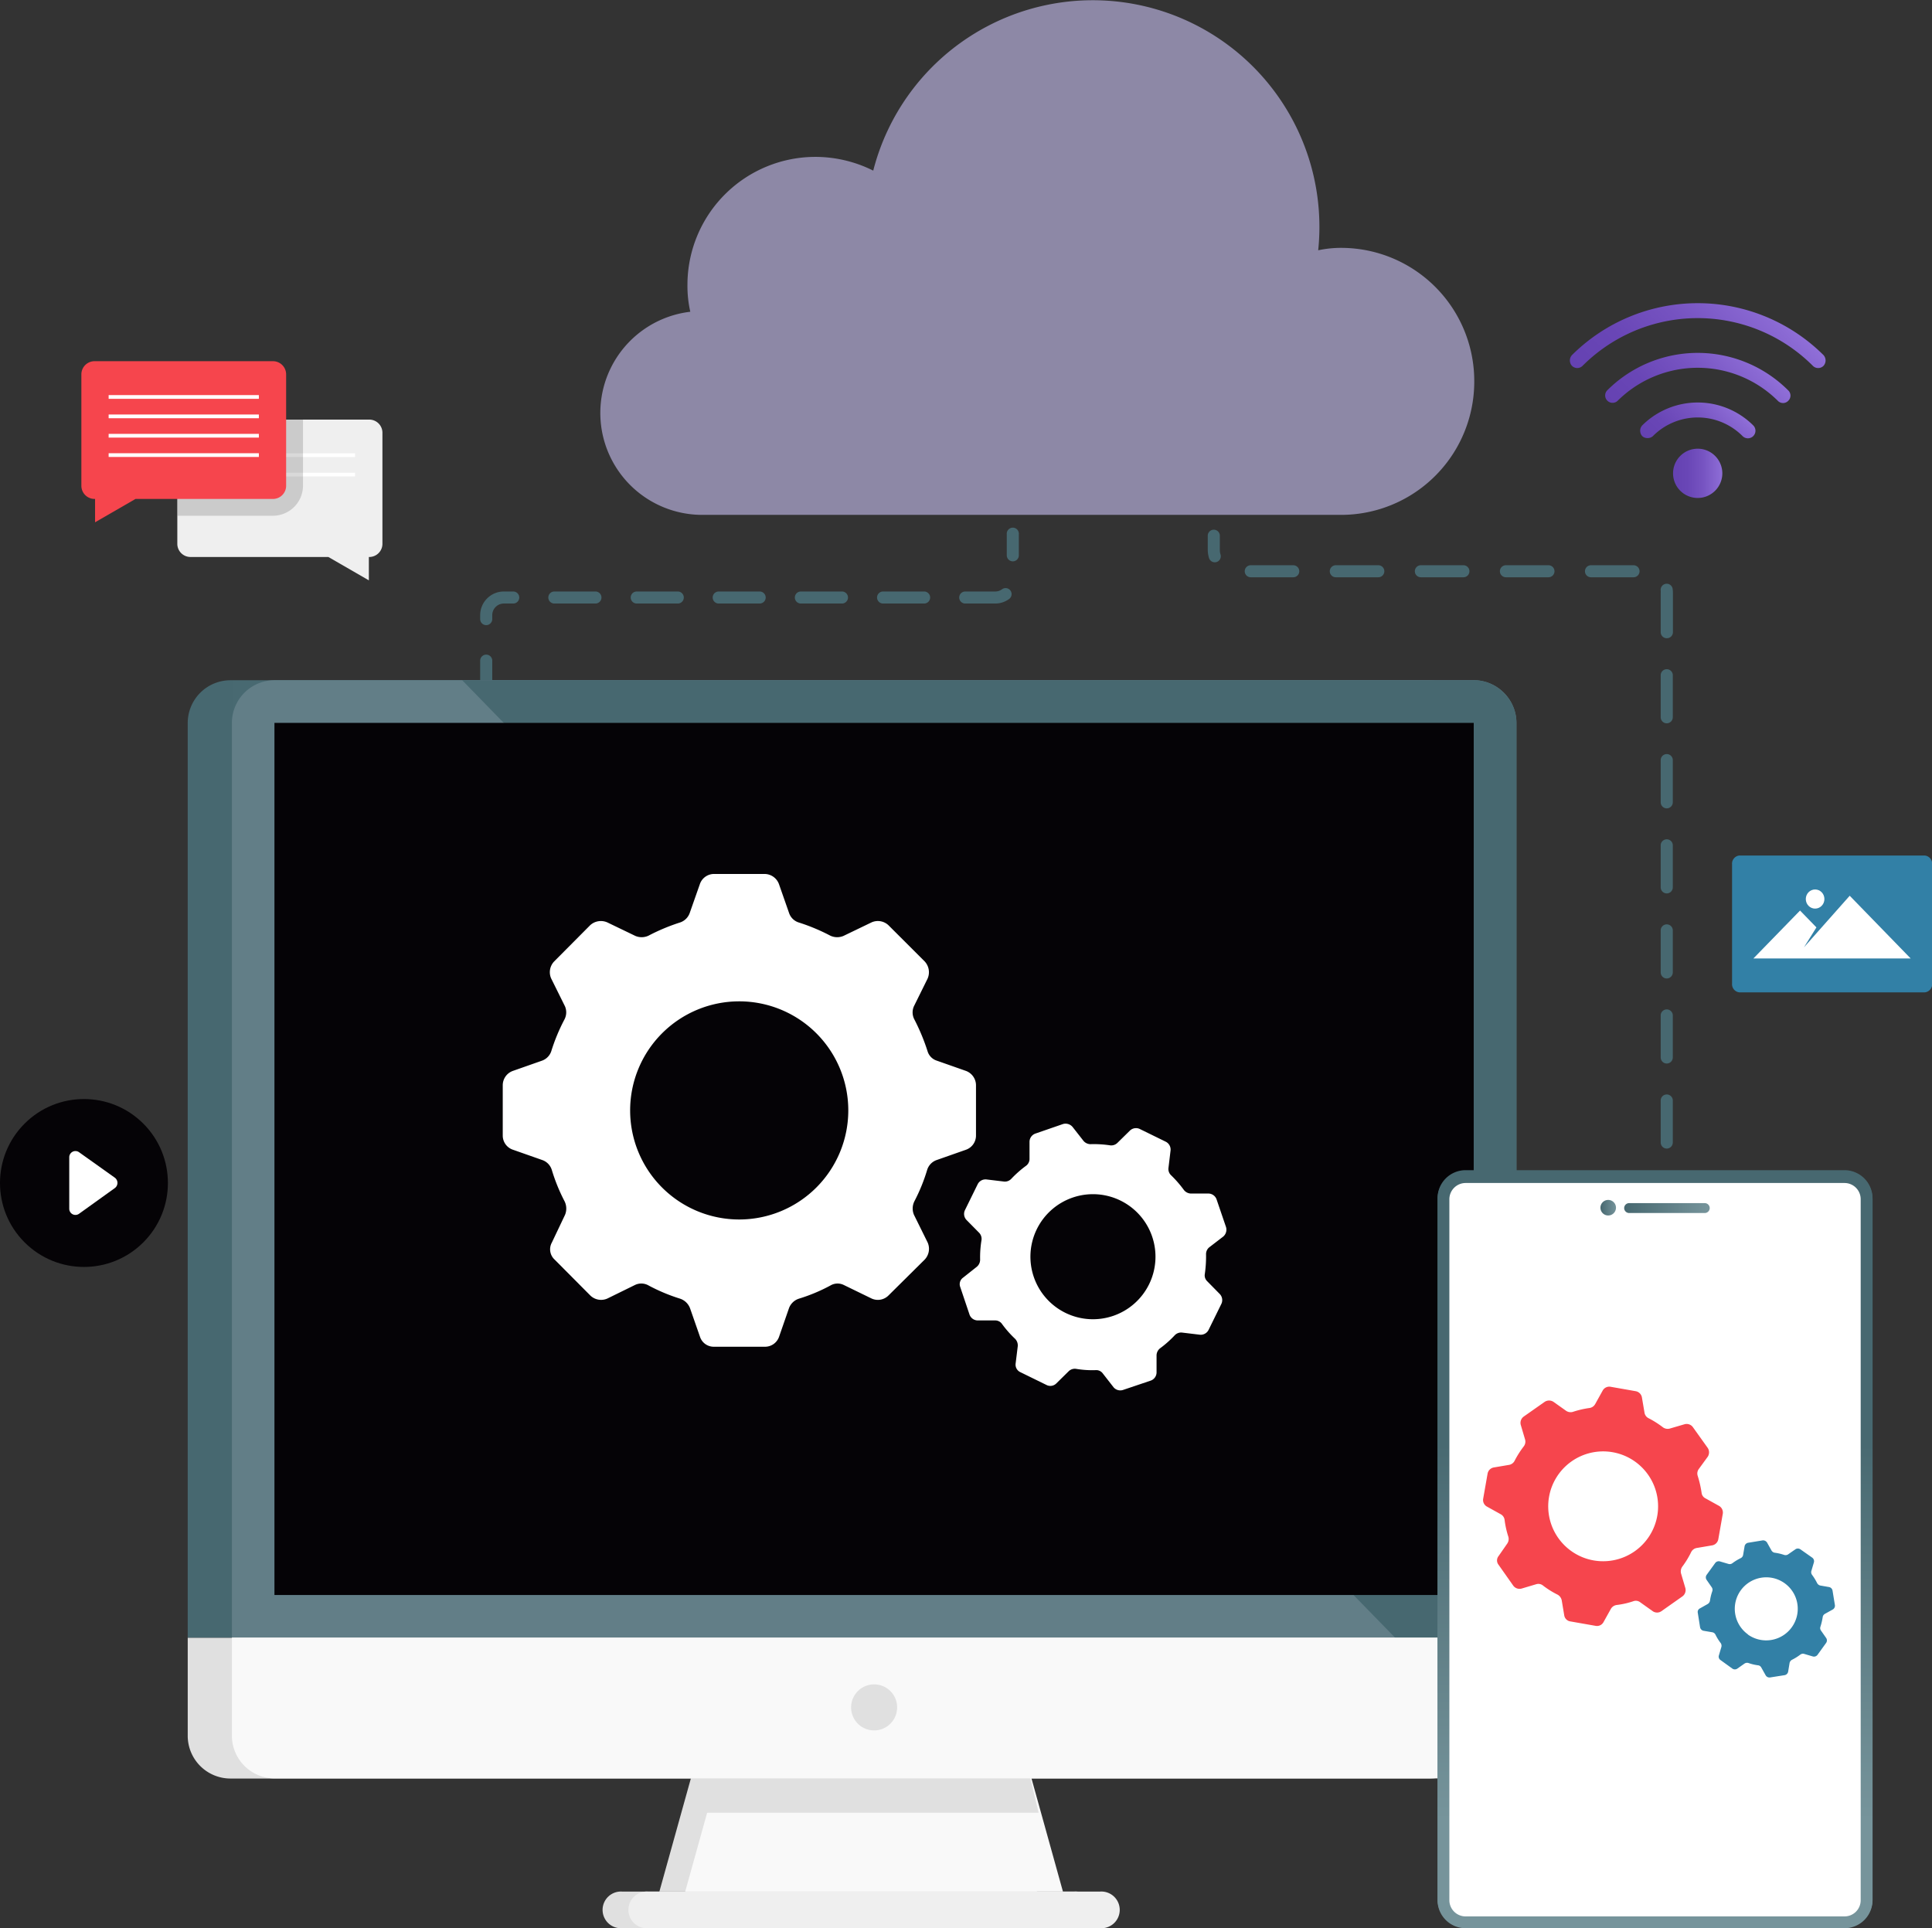 <svg xmlns="http://www.w3.org/2000/svg" xmlns:xlink="http://www.w3.org/1999/xlink" viewBox="0 0 439.97 439.14"><rect x="0" y="0" width="439.97" height="439.14" fill="#333333" stroke="none"/><defs><style>.cls-1{fill:#476870;}.cls-2{fill:url(#linear-gradient);}.cls-3{fill:#e0e0e0;}.cls-4{fill:#f9f9f9;}.cls-5{fill:#627e87;}.cls-6{fill:#050306;}.cls-7{fill:#efefef;}.cls-8{fill:url(#New_Gradient_Swatch_copy_7);}.cls-9{fill:#fff;}.cls-10{fill:url(#New_Gradient_Swatch_copy_7-2);}.cls-11{fill:url(#New_Gradient_Swatch_copy_7-3);}.cls-12{fill:url(#New_Gradient_Swatch_copy_7-4);}.cls-13{fill:url(#New_Gradient_Swatch_copy_7-5);}.cls-14{fill:url(#New_Gradient_Swatch_copy_7-6);}.cls-15{fill:#8d88a6;}.cls-16{fill:#f6454d;}.cls-17{fill:#3280a6;}.cls-18{fill:url(#New_Gradient_Swatch);}.cls-19{fill:url(#New_Gradient_Swatch-2);}.cls-20{fill:url(#New_Gradient_Swatch-3);}.cls-21{fill:url(#New_Gradient_Swatch-4);}.cls-22{opacity:0.15;}</style><linearGradient id="linear-gradient" x1="42.75" y1="263.94" x2="335.29" y2="263.94" gradientUnits="userSpaceOnUse"><stop offset="0" stop-color="#476870"/><stop offset="0.28" stop-color="#4b6c74"/><stop offset="0.59" stop-color="#587880"/><stop offset="0.91" stop-color="#6e8d94"/><stop offset="1" stop-color="#76949b"/></linearGradient><linearGradient id="New_Gradient_Swatch_copy_7" x1="376.9" y1="326.74" x2="376.9" y2="414.3" gradientUnits="userSpaceOnUse"><stop offset="0" stop-color="#476870"/><stop offset="1" stop-color="#76949b"/></linearGradient><linearGradient id="New_Gradient_Swatch_copy_7-2" x1="364.49" y1="274.9" x2="368.02" y2="274.9" xlink:href="#New_Gradient_Swatch_copy_7"/><linearGradient id="New_Gradient_Swatch_copy_7-3" x1="369.83" y1="274.9" x2="389.31" y2="274.9" xlink:href="#New_Gradient_Swatch_copy_7"/><linearGradient id="New_Gradient_Swatch_copy_7-4" x1="376.9" y1="326.96" x2="376.9" y2="414.52" xlink:href="#New_Gradient_Swatch_copy_7"/><linearGradient id="New_Gradient_Swatch_copy_7-5" x1="364.49" y1="275.13" x2="368.02" y2="275.13" xlink:href="#New_Gradient_Swatch_copy_7"/><linearGradient id="New_Gradient_Swatch_copy_7-6" x1="369.83" y1="275.13" x2="389.31" y2="275.13" xlink:href="#New_Gradient_Swatch_copy_7"/><linearGradient id="New_Gradient_Swatch" x1="371.69" y1="97.02" x2="401.55" y2="67.16" gradientUnits="userSpaceOnUse"><stop offset="0" stop-color="#6542b2"/><stop offset="0.29" stop-color="#6946b6"/><stop offset="0.6" stop-color="#7653c1"/><stop offset="0.93" stop-color="#8a69d3"/><stop offset="1" stop-color="#906fd8"/></linearGradient><linearGradient id="New_Gradient_Swatch-2" x1="379.69" y1="105.03" x2="393.55" y2="91.17" xlink:href="#New_Gradient_Swatch"/><linearGradient id="New_Gradient_Swatch-3" x1="375.72" y1="101" x2="397.52" y2="79.19" xlink:href="#New_Gradient_Swatch"/><linearGradient id="New_Gradient_Swatch-4" x1="381.01" y1="107.8" x2="392.22" y2="107.8" xlink:href="#New_Gradient_Swatch"/></defs><g id="Layer_2" data-name="Layer 2"><g id="Layer_1-2" data-name="Layer 1"><g id="Cloud_Services" data-name="Cloud Services"><path class="cls-1" d="M230.65,113.4a1.37,1.37,0,0,1-1.38-1.37v-4.81a1.38,1.38,0,0,1,2.75,0V112A1.37,1.37,0,0,1,230.65,113.4Z"/><path class="cls-1" d="M230.65,127.84a1.37,1.37,0,0,1-1.38-1.37v-4.8a1.38,1.38,0,1,1,2.75,0v4.8A1.37,1.37,0,0,1,230.65,127.84Z"/><path class="cls-1" d="M110.72,161.08a1.37,1.37,0,0,1-1.37-1.37v-9.36a1.38,1.38,0,0,1,2.75,0v9.36A1.37,1.37,0,0,1,110.72,161.08Zm0-18.71a1.37,1.37,0,0,1-1.37-1.38v-.89a5.39,5.39,0,0,1,5.39-5.39h2.14a1.37,1.37,0,1,1,0,2.74h-2.14a2.65,2.65,0,0,0-2.64,2.65V141A1.38,1.38,0,0,1,110.72,142.37Zm115.91-4.92h-6.82a1.37,1.37,0,0,1,0-2.74h6.82a2.62,2.62,0,0,0,1.56-.51,1.37,1.37,0,1,1,1.62,2.21A5.33,5.33,0,0,1,226.63,137.45Zm-16.18,0H201.1a1.37,1.37,0,1,1,0-2.74h9.35a1.37,1.37,0,1,1,0,2.74Zm-18.71,0h-9.36a1.37,1.37,0,0,1,0-2.74h9.36a1.37,1.37,0,0,1,0,2.74Zm-18.71,0h-9.36a1.37,1.37,0,0,1,0-2.74H173a1.37,1.37,0,0,1,0,2.74Zm-18.72,0H145a1.37,1.37,0,1,1,0-2.74h9.35a1.37,1.37,0,1,1,0,2.74Zm-18.71,0h-9.36a1.37,1.37,0,1,1,0-2.74h9.36a1.37,1.37,0,1,1,0,2.74Z"/><path class="cls-1" d="M110.72,175.32a1.37,1.37,0,0,1-1.37-1.38v-4.8a1.38,1.38,0,0,1,2.75,0v4.8A1.38,1.38,0,0,1,110.72,175.32Z"/><path class="cls-1" d="M110.72,184.94a1.37,1.37,0,0,1-1.37-1.37v-4.81a1.38,1.38,0,0,1,2.75,0v4.81A1.37,1.37,0,0,1,110.72,184.94Z"/><path class="cls-1" d="M276.64,128.06a1.38,1.38,0,0,1-1.32-1,6.54,6.54,0,0,1-.28-1.85V121.9a1.38,1.38,0,0,1,2.75,0v3.34a3.53,3.53,0,0,0,.16,1.05,1.37,1.37,0,0,1-1.31,1.77Z"/><path class="cls-1" d="M379.57,261.58a1.38,1.38,0,0,1-1.38-1.37v-9.69a1.38,1.38,0,0,1,2.75,0v9.69A1.38,1.38,0,0,1,379.57,261.58Zm0-19.37a1.38,1.38,0,0,1-1.38-1.37v-9.69a1.38,1.38,0,0,1,2.75,0v9.69A1.38,1.38,0,0,1,379.57,242.21Zm0-19.37a1.38,1.38,0,0,1-1.38-1.37v-9.69a1.38,1.38,0,0,1,2.75,0v9.69A1.38,1.38,0,0,1,379.57,222.84Zm0-19.37a1.38,1.38,0,0,1-1.38-1.38v-9.68a1.38,1.38,0,0,1,2.75,0v9.68A1.38,1.38,0,0,1,379.57,203.47Zm0-19.37a1.38,1.38,0,0,1-1.38-1.38V173a1.38,1.38,0,0,1,2.75,0v9.68A1.38,1.38,0,0,1,379.57,184.1Zm0-19.37a1.38,1.38,0,0,1-1.38-1.38v-9.68a1.38,1.38,0,0,1,2.75,0v9.68A1.38,1.38,0,0,1,379.57,164.73Zm0-19.38a1.37,1.37,0,0,1-1.38-1.37v-9a2.32,2.32,0,0,0,0-.47,1.38,1.38,0,0,1,1.17-1.55,1.36,1.36,0,0,1,1.55,1.17,6.15,6.15,0,0,1,.06.87v9A1.37,1.37,0,0,1,379.57,145.35ZM372,131.47h-9.69a1.37,1.37,0,0,1,0-2.74H372a1.37,1.37,0,0,1,0,2.74Zm-19.37,0h-9.69a1.37,1.37,0,0,1,0-2.74h9.69a1.37,1.37,0,0,1,0,2.74Zm-19.37,0h-9.69a1.37,1.37,0,1,1,0-2.74h9.69a1.37,1.37,0,0,1,0,2.74Zm-19.38,0H304.2a1.37,1.37,0,1,1,0-2.74h9.68a1.37,1.37,0,1,1,0,2.74Zm-19.37,0h-9.68a1.37,1.37,0,1,1,0-2.74h9.68a1.37,1.37,0,1,1,0,2.74Z"/><path class="cls-1" d="M379.57,276.13a1.37,1.37,0,0,1-1.38-1.37V270a1.38,1.38,0,0,1,2.75,0v4.8A1.37,1.37,0,0,1,379.57,276.13Z"/><path class="cls-2" d="M335.29,373V164.63a9.75,9.75,0,0,0-9.72-9.71H52.47a9.74,9.74,0,0,0-9.72,9.71V373Z"/><path class="cls-3" d="M335.29,373v22.34a9.75,9.75,0,0,1-9.72,9.71H52.47a9.74,9.74,0,0,1-9.72-9.71V373Z"/><polygon class="cls-3" points="236.18 430.79 150.16 430.79 158.62 400.39 227.72 400.39 236.18 430.79"/><path class="cls-3" d="M244.73,430.79H141.61a4.18,4.18,0,1,0,0,8.35H244.73a4.18,4.18,0,1,0,0-8.35Z"/><polygon class="cls-4" points="242.06 430.79 156.04 430.79 164.5 400.39 233.61 400.39 242.06 430.79"/><path class="cls-5" d="M345.33,164.61V372.94H52.81V164.61a9.74,9.74,0,0,1,9.7-9.7H335.62A9.75,9.75,0,0,1,345.33,164.61Z"/><path class="cls-1" d="M345.34,164.61V373H317.73L105.24,154.9H335.62a9.62,9.62,0,0,1,7.07,3.14A9.43,9.43,0,0,1,345.34,164.61Z"/><polygon class="cls-6" points="62.5 363.25 62.5 164.63 335.61 164.63 335.6 363.25 62.5 363.25"/><polygon class="cls-3" points="158.6 400.53 155.69 412.83 236.52 412.83 233.58 400.53 158.6 400.53"/><path class="cls-4" d="M345.33,372.94v22.37a9.75,9.75,0,0,1-9.71,9.71H62.51a9.74,9.74,0,0,1-9.7-9.71V372.94Z"/><path class="cls-3" d="M204.3,388.85a5.24,5.24,0,1,1-5.24-5.24A5.23,5.23,0,0,1,204.3,388.85Z"/><path class="cls-7" d="M250.61,430.79H147.49a4.18,4.18,0,1,0,0,8.35H250.61a4.18,4.18,0,1,0,0-8.35Z"/><path class="cls-8" d="M426.43,272.9V432.54a6.39,6.39,0,0,1-6.38,6.38H333.77a6.39,6.39,0,0,1-6.4-6.38V272.9a6.39,6.39,0,0,1,6.4-6.4h86.28A6.4,6.4,0,0,1,426.43,272.9Z"/><path class="cls-9" d="M333.77,436.23a3.71,3.71,0,0,1-3.71-3.69V272.9a3.72,3.72,0,0,1,3.71-3.71h86.28a3.7,3.7,0,0,1,3.68,3.71V432.54a3.69,3.69,0,0,1-3.68,3.69Z"/><path class="cls-10" d="M368,275a1.77,1.77,0,1,1-1.77-1.76A1.73,1.73,0,0,1,368,275Z"/><path class="cls-11" d="M388.17,276H371a1.14,1.14,0,0,1-1.13-1.14h0a1.14,1.14,0,0,1,1.13-1.13h17.21a1.14,1.14,0,0,1,1.14,1.13h0A1.14,1.14,0,0,1,388.17,276Z"/><path class="cls-12" d="M426.43,273.12V432.77a6.38,6.38,0,0,1-6.38,6.37H333.77a6.38,6.38,0,0,1-6.4-6.37V273.12a6.39,6.39,0,0,1,6.4-6.4h86.28A6.4,6.4,0,0,1,426.43,273.12Z"/><path class="cls-9" d="M333.77,436.45a3.7,3.7,0,0,1-3.71-3.68V273.12a3.71,3.71,0,0,1,3.71-3.7h86.28a3.69,3.69,0,0,1,3.68,3.7V432.77a3.68,3.68,0,0,1-3.68,3.68Z"/><path class="cls-13" d="M368,275.18a1.77,1.77,0,0,1-3.53,0,1.77,1.77,0,1,1,3.53,0Z"/><path class="cls-14" d="M388.17,276.26H371a1.14,1.14,0,0,1-1.13-1.13h0A1.14,1.14,0,0,1,371,274h17.21a1.14,1.14,0,0,1,1.14,1.14h0A1.14,1.14,0,0,1,388.17,276.26Z"/><path class="cls-15" d="M335.73,86.87a30.34,30.34,0,0,1-30.29,30.39H159.87A23.21,23.21,0,0,1,157.2,71a26.52,26.52,0,0,1-.65-6.12A29.15,29.15,0,0,1,185.7,35.73a29.47,29.47,0,0,1,13.16,3.13A51.61,51.61,0,0,1,300.19,57a24.75,24.75,0,0,1,5.25-.55A30.33,30.33,0,0,1,335.73,86.87Z"/><path class="cls-9" d="M219.91,243.87l-6.6-2.32a3.22,3.22,0,0,1-2.08-2.14,46.71,46.71,0,0,0-3-7.23,3.43,3.43,0,0,1-.11-3l3.12-6.31a3.62,3.62,0,0,0-.69-3.94l-8.22-8.21a3.51,3.51,0,0,0-3.88-.64l-6.37,3.07a3.66,3.66,0,0,1-3-.06,44.22,44.22,0,0,0-7.18-3,3.4,3.4,0,0,1-2.2-2.14l-2.31-6.6a3.51,3.51,0,0,0-3.3-2.31H162.62a3.41,3.41,0,0,0-3.24,2.31l-2.32,6.6a3.49,3.49,0,0,1-2.2,2.14,44.48,44.48,0,0,0-7.17,3,3.67,3.67,0,0,1-3,.06l-6.37-3.07a3.61,3.61,0,0,0-3.93.64l-8.16,8.21a3.53,3.53,0,0,0-.7,3.94l3.13,6.31a3.47,3.47,0,0,1-.12,3,42.27,42.27,0,0,0-3,7.23,3.45,3.45,0,0,1-2.08,2.14l-6.6,2.32a3.47,3.47,0,0,0-2.37,3.29v11.46a3.4,3.4,0,0,0,2.37,3.24l6.6,2.32a3.45,3.45,0,0,1,2.2,2.26,41,41,0,0,0,2.89,7.11,3.73,3.73,0,0,1,.12,3.13l-3,6.31a3.18,3.18,0,0,0,.64,3.88l8.1,8.15a3.52,3.52,0,0,0,3.93.7l6.25-3.07a3.33,3.33,0,0,1,3.13.12,41,41,0,0,0,7.17,3,3.67,3.67,0,0,1,2.26,2.2l2.26,6.48a3.29,3.29,0,0,0,3.24,2.26h11.46a3.38,3.38,0,0,0,3.3-2.26l2.25-6.48a3.58,3.58,0,0,1,2.26-2.2,39.26,39.26,0,0,0,7.18-3,3.2,3.2,0,0,1,3.06-.12l6.31,3.07a3.42,3.42,0,0,0,3.88-.7l8.22-8.15a3.56,3.56,0,0,0,.69-3.88l-3.12-6.31a3.69,3.69,0,0,1,.11-3.13,40.24,40.24,0,0,0,2.89-7.11,3.45,3.45,0,0,1,2.2-2.26l6.6-2.32a3.42,3.42,0,0,0,2.32-3.24V247.16A3.5,3.5,0,0,0,219.91,243.87ZM168.4,277.73a24.84,24.84,0,1,1,24.78-24.89A24.85,24.85,0,0,1,168.4,277.73Z"/><path class="cls-9" d="M277.71,294.64l-2.81-2.86a1.83,1.83,0,0,1-.53-1.63,28.52,28.52,0,0,0,.28-4.48,2,2,0,0,1,.7-1.58l3.2-2.46a2.06,2.06,0,0,0,.64-2.2l-2.15-6.3a2,2,0,0,0-1.84-1.31l-4.05,0a2.12,2.12,0,0,1-1.53-.79,25.92,25.92,0,0,0-2.93-3.37,1.94,1.94,0,0,1-.6-1.65l.48-4a2,2,0,0,0-1.11-2l-5.9-2.89a2,2,0,0,0-2.25.37l-2.86,2.81a2,2,0,0,1-1.67.54,24.78,24.78,0,0,0-4.45-.26,2.12,2.12,0,0,1-1.57-.73l-2.5-3.19a2.09,2.09,0,0,0-2.18-.67l-6.28,2.17a2,2,0,0,0-1.35,1.85v4a1.94,1.94,0,0,1-.82,1.51,24.71,24.71,0,0,0-3.38,3,2,2,0,0,1-1.61.57l-4-.48a2,2,0,0,0-2,1.1l-2.9,5.9a2,2,0,0,0,.4,2.27l2.81,2.85a2,2,0,0,1,.56,1.72,24.38,24.38,0,0,0-.31,4.4,2.1,2.1,0,0,1-.73,1.63l-3.14,2.49a1.82,1.82,0,0,0-.65,2.16l2.1,6.24a2,2,0,0,0,1.85,1.35h4a1.88,1.88,0,0,1,1.58.84,24.06,24.06,0,0,0,2.95,3.34,2.14,2.14,0,0,1,.61,1.7l-.48,3.91a1.89,1.89,0,0,0,1.09,2l5.9,2.89a1.92,1.92,0,0,0,2.27-.33l2.8-2.76a2,2,0,0,1,1.72-.56,22.1,22.1,0,0,0,4.44.29,1.83,1.83,0,0,1,1.6.72l2.47,3.17a2,2,0,0,0,2.17.62l6.29-2.12a2,2,0,0,0,1.34-1.82v-4a2.1,2.1,0,0,1,.85-1.58,23.73,23.73,0,0,0,3.29-2.93,2,2,0,0,1,1.7-.61l4,.48a2,2,0,0,0,2-1.08l2.9-5.9A2,2,0,0,0,277.71,294.64ZM242.64,299a14.24,14.24,0,1,1,19.05-6.54A14.24,14.24,0,0,1,242.64,299Z"/><path class="cls-16" d="M391.43,342.93l-3.08-1.71a1.6,1.6,0,0,1-.85-1.24,24.44,24.44,0,0,0-.88-3.84,1.73,1.73,0,0,1,.19-1.51l2.09-2.87a1.83,1.83,0,0,0,0-2L385.5,325a1.76,1.76,0,0,0-1.87-.64l-3.42,1a1.85,1.85,0,0,1-1.49-.28,21.32,21.32,0,0,0-3.31-2.1,1.7,1.7,0,0,1-.91-1.25l-.59-3.48a1.75,1.75,0,0,0-1.44-1.42l-5.69-1a1.72,1.72,0,0,0-1.81.87l-1.71,3.08a1.76,1.76,0,0,1-1.27.88,21,21,0,0,0-3.82.89,1.84,1.84,0,0,1-1.5-.23l-2.9-2.06a1.83,1.83,0,0,0-2,0L347,322.61a1.77,1.77,0,0,0-.68,1.9l1,3.39a1.76,1.76,0,0,1-.31,1.49,21.63,21.63,0,0,0-2.11,3.33,1.75,1.75,0,0,1-1.21.89l-3.48.59a1.74,1.74,0,0,0-1.45,1.44l-1,5.69a1.71,1.71,0,0,0,.9,1.81l3.08,1.71a1.7,1.7,0,0,1,.9,1.31,20.34,20.34,0,0,0,.84,3.78,1.86,1.86,0,0,1-.21,1.56l-2,2.88a1.59,1.59,0,0,0,0,2l3.33,4.73a1.78,1.78,0,0,0,1.9.68l3.36-1a1.66,1.66,0,0,1,1.54.32,20,20,0,0,0,3.32,2.07,1.91,1.91,0,0,1,.93,1.29l.57,3.41a1.65,1.65,0,0,0,1.42,1.39l5.69,1a1.68,1.68,0,0,0,1.83-.84l1.67-3a1.8,1.8,0,0,1,1.31-.9,18.8,18.8,0,0,0,3.81-.86,1.62,1.62,0,0,1,1.53.21l2.88,2.05a1.73,1.73,0,0,0,2,0l4.77-3.36a1.78,1.78,0,0,0,.68-1.87l-1-3.39a1.88,1.88,0,0,1,.32-1.55,20.2,20.2,0,0,0,2-3.29,1.74,1.74,0,0,1,1.28-.93l3.48-.59a1.73,1.73,0,0,0,1.42-1.42l1-5.69A1.75,1.75,0,0,0,391.43,342.93ZM363,355.39a12.51,12.51,0,1,1,14.42-10.26A12.52,12.52,0,0,1,363,355.39Z"/><path class="cls-17" d="M415.84,373l-1.16-1.66a.93.93,0,0,1-.12-.85,14.9,14.9,0,0,0,.52-2.2,1,1,0,0,1,.48-.73l1.8-1a1,1,0,0,0,.5-1l-.54-3.31a1,1,0,0,0-.8-.81l-2-.35a1.07,1.07,0,0,1-.7-.53,13,13,0,0,0-1.17-1.91,1,1,0,0,1-.15-.88l.57-1.93a1,1,0,0,0-.38-1.1L410,352.85a1,1,0,0,0-1.15,0L407.2,354a1.06,1.06,0,0,1-.88.13,11.22,11.22,0,0,0-2.19-.51,1.08,1.08,0,0,1-.71-.5l-1-1.79a1.07,1.07,0,0,0-1-.52l-3.3.54a1,1,0,0,0-.83.81l-.34,2a1,1,0,0,1-.53.69,11.75,11.75,0,0,0-1.93,1.18,1,1,0,0,1-.85.15l-1.94-.57a1,1,0,0,0-1.11.37l-1.94,2.68a1,1,0,0,0,0,1.16l1.15,1.66a1,1,0,0,1,.14.9,11.34,11.34,0,0,0-.53,2.16,1.1,1.1,0,0,1-.5.75l-1.77,1a.91.91,0,0,0-.51,1l.52,3.28a1,1,0,0,0,.8.83l2,.34a1,1,0,0,1,.72.56,11.34,11.34,0,0,0,1.18,1.9,1.08,1.08,0,0,1,.15.9l-.56,1.9a.93.93,0,0,0,.37,1.07l2.69,1.94a1,1,0,0,0,1.15,0l1.62-1.14a1.07,1.07,0,0,1,.9-.13,10.48,10.48,0,0,0,2.18.52.94.94,0,0,1,.74.5l1,1.78a1,1,0,0,0,1,.49l3.3-.52a1,1,0,0,0,.82-.79l.33-2a1.07,1.07,0,0,1,.56-.72,11.7,11.7,0,0,0,1.88-1.17,1,1,0,0,1,.9-.16l1.93.57a1,1,0,0,0,1.09-.36l1.94-2.69A1,1,0,0,0,415.84,373Zm-17.79-.78a7.17,7.17,0,1,1,10-1.64A7.18,7.18,0,0,1,398.05,372.26Z"/><path class="cls-18" d="M415.27,83.31a1.71,1.71,0,0,1-2.44,0,37.07,37.07,0,0,0-52.43,0,1.72,1.72,0,0,1-1.18.51,1.75,1.75,0,0,1-1.25-.51,1.82,1.82,0,0,1,0-2.43,40.6,40.6,0,0,1,57.3,0A1.82,1.82,0,0,1,415.27,83.31Z"/><path class="cls-19" d="M399.26,96.88a1.72,1.72,0,0,1-2.43,2.44,14.4,14.4,0,0,0-20.42,0,1.73,1.73,0,0,1-1.24.45,1.7,1.7,0,0,1-1.19-.45,1.83,1.83,0,0,1,0-2.44A17.93,17.93,0,0,1,399.26,96.88Z"/><path class="cls-20" d="M407.23,88.91a1.63,1.63,0,0,1,0,2.37,1.63,1.63,0,0,1-2.37,0,25.88,25.88,0,0,0-36.48,0A1.68,1.68,0,0,1,366,88.91a29.15,29.15,0,0,1,41.23,0Z"/><path class="cls-21" d="M392.22,107.84a5.61,5.61,0,1,1-5.65-5.65A5.61,5.61,0,0,1,392.22,107.84Z"/><path class="cls-17" d="M440,196.84V224a1.86,1.86,0,0,1-1.65,2H396.08a1.86,1.86,0,0,1-1.64-2V196.84a1.86,1.86,0,0,1,1.64-2h42.24A1.86,1.86,0,0,1,440,196.84Z"/><polygon class="cls-9" points="435.11 218.28 399.3 218.28 409.92 207.37 413.65 211.21 410.82 215.74 421.23 204 435.11 218.28"/><ellipse class="cls-9" cx="413.35" cy="204.75" rx="2.12" ry="2.18"/><circle class="cls-6" cx="19.12" cy="269.42" r="19.12" transform="translate(-184.91 92.43) rotate(-45)"/><path class="cls-9" d="M26.16,270.57,18,276.43a1.41,1.41,0,0,1-2.23-1.17V263.58A1.41,1.41,0,0,1,18,262.41l8.16,5.81A1.47,1.47,0,0,1,26.16,270.57Z"/><path class="cls-7" d="M87.09,98.5v25.4a3,3,0,0,1-3,2.95H84v5.32l-9.22-5.32H43.38a3,3,0,0,1-3-2.95V98.5a3,3,0,0,1,3-2.94H84.1A3,3,0,0,1,87.09,98.5Z"/><rect class="cls-9" x="46.65" y="103.24" width="34.21" height="0.85"/><rect class="cls-9" x="46.65" y="107.66" width="34.21" height="0.85"/><path class="cls-22" d="M69,95.56v15.06a6.86,6.86,0,0,1-6.84,6.84H40.43v-19a3,3,0,0,1,3-2.94Z"/><path class="cls-16" d="M18.53,85.26v25.37a3,3,0,0,0,3,3h.12v5.32l9.21-5.32H62.21a3,3,0,0,0,2.95-3V85.26a3,3,0,0,0-2.95-3H21.5A3,3,0,0,0,18.53,85.26Z"/><rect class="cls-9" x="24.74" y="89.98" width="34.21" height="0.85" transform="translate(83.69 180.81) rotate(180)"/><rect class="cls-9" x="24.74" y="94.39" width="34.21" height="0.85" transform="translate(83.69 189.64) rotate(180)"/><rect class="cls-9" x="24.74" y="98.8" width="34.21" height="0.85" transform="translate(83.69 198.46) rotate(180)"/><rect class="cls-9" x="24.74" y="103.22" width="34.21" height="0.85" transform="translate(83.69 207.29) rotate(180)"/></g></g></g></svg>